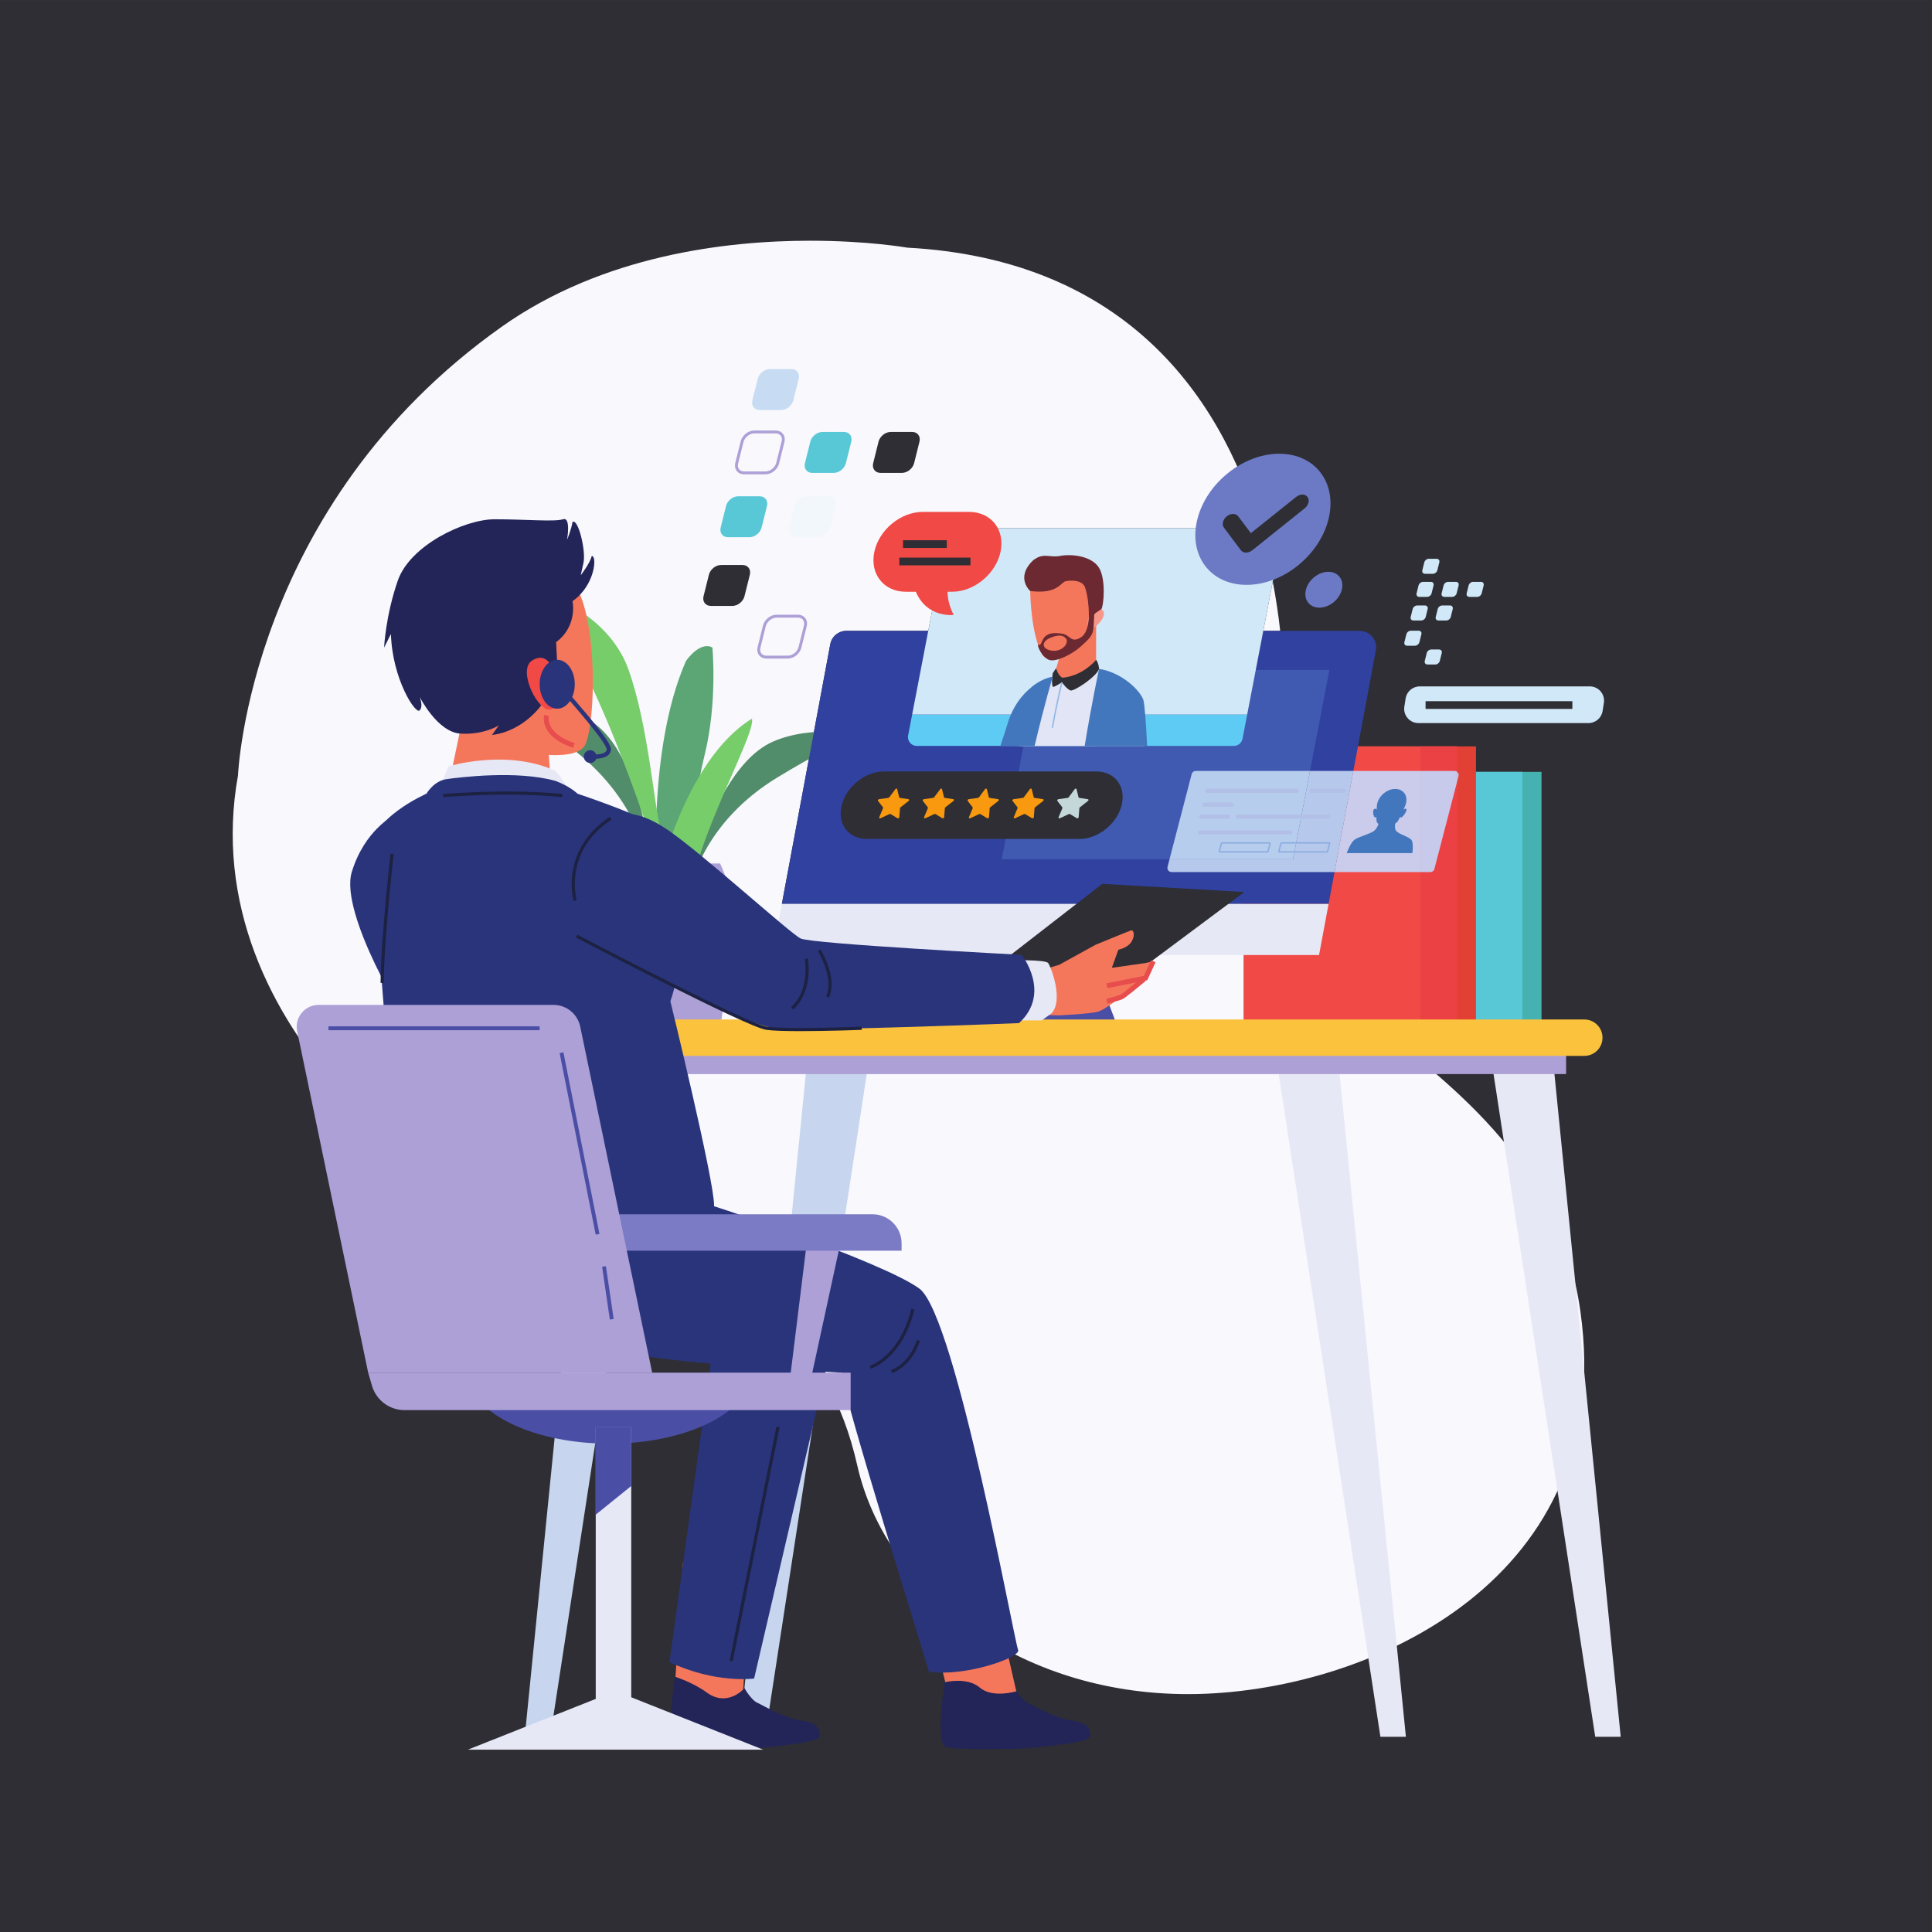 <?xml version="1.0" encoding="UTF-8" standalone="no"?>
<svg
   xmlns:dc="http://purl.org/dc/elements/1.1/"
   xmlns:cc="http://creativecommons.org/ns#"
   xmlns:rdf="http://www.w3.org/1999/02/22-rdf-syntax-ns#"
   xmlns:svg="http://www.w3.org/2000/svg"
   xmlns="http://www.w3.org/2000/svg"
   viewBox="0 0 666.667 666.667"
   height="666.667"
   width="666.667"
   xml:space="preserve"
   id="svg2"
   version="1.1"><rect x="0" y="0" width="666.667" height="666.667" fill="#333333" stroke="none"/><defs
     id="defs6" /><g
     transform="matrix(1.333,0,0,-1.333,0,666.667)"
     id="g10"><g
       transform="scale(0.1)"
       id="g12"><path
         id="path14"
         style="fill:#2e2e34;fill-opacity:1;fill-rule:nonzero;stroke:none"
         d="M 0,0 H 5000 V 5000 H 0 Z" /><path
         id="path16"
         style="fill:#f8f8fd;fill-opacity:1;fill-rule:nonzero;stroke:none"
         d="m 3075.2,615.809 c -439.39,0 -782.21,264.98 -856.06,592.051 -75.32,333.52 -290.5,494.9 -667.05,559.45 -376.56,64.56 -1054.367,570.23 -936.024,1226.52 0,0 27.715,698.31 683.204,1161.95 261.05,184.64 580.54,222.34 797.84,222.34 149.89,0 251.13,-17.92 251.13,-17.92 544.87,-29.3 805.79,-361.69 913.06,-726.14 h -788.47 c -10.92,0 -20.3,-7.75 -22.36,-18.47 l -47.58,-247.4 h -211.92 c -20.42,0 -37.95,-14.57 -41.69,-34.65 l -125.25,-671.81 h 1195.88 v -308.94 h 336.72 c 214.58,-171.85 481.74,-371.39 534.54,-746.86 96.83,-688.559 -537.94,-979.051 -989.81,-989.809 -8.74,-0.211 -17.49,-0.312 -26.16,-0.312 m 238.78,2752.381 h -43.8 l 24.53,127.57 c 8.2,-42.68 14.56,-85.37 19.27,-127.57" /><path
         id="path18"
         style="fill:#5ca675;fill-opacity:1;fill-rule:nonzero;stroke:none"
         d="m 1701.01,2711.46 c 0,0 -27.26,347.6 74.97,579.34 40.9,54.52 68.16,34.07 68.16,34.07 0,0 13.63,-143.13 -20.45,-279.44 -34.08,-136.31 -54.52,-402.12 -54.52,-402.12 l -68.16,68.15" /><path
         id="path20"
         style="fill:#518c6b;fill-opacity:1;fill-rule:nonzero;stroke:none"
         d="m 1680.56,2738.73 c 0,0 -6.81,163.57 -177.21,306.7 -170.39,143.13 -204.47,143.13 -204.47,143.13 0,0 136.32,6.82 231.74,-54.52 95.42,-61.34 129.49,-231.74 136.31,-259 6.82,-27.26 47.71,-136.31 47.71,-136.31 h -34.08" /><path
         id="path22"
         style="fill:#518c6b;fill-opacity:1;fill-rule:nonzero;stroke:none"
         d="m 1791.1,2713.66 c 0,0 31.93,160.58 222.34,275.75 190.41,115.17 224.09,109.92 224.09,109.92 0,0 -133.64,27.73 -237.37,-18.18 -103.74,-45.9 -163.66,-209.01 -174.59,-234.9 -10.93,-25.89 -68.14,-127.34 -68.14,-127.34 l 33.67,-5.25" /><path
         id="path24"
         style="fill:#78cd6b;fill-opacity:1;fill-rule:nonzero;stroke:none"
         d="m 1714.64,2738.73 c 0,0 -177.21,586.14 -333.97,722.46 6.82,20.45 190.84,-40.9 245.37,-190.84 54.52,-149.94 68.15,-374.86 88.6,-436.2 20.45,-61.35 47.71,-115.87 47.71,-115.87" /><path
         id="path26"
         style="fill:#78cd6b;fill-opacity:1;fill-rule:nonzero;stroke:none"
         d="m 1701.01,2711.46 c 0,0 68.16,320.34 245.36,429.39 13.64,-40.89 -184.02,-374.86 -163.57,-524.81 20.44,-149.94 -81.79,95.42 -81.79,95.42" /><path
         id="path28"
         style="fill:#ada0d7;fill-opacity:1;fill-rule:nonzero;stroke:none"
         d="m 1603.7,2350.42 h 262.11 c 16.13,109.31 29.68,207.61 32.18,245.18 5.17,77.44 -20.93,143.08 -33.9,170.39 h -258.67 c -12.98,-27.31 -39.08,-92.95 -33.91,-170.39 2.51,-37.57 16.05,-135.87 32.19,-245.18" /><path
         id="path30"
         style="fill:#45b2b1;fill-opacity:1;fill-rule:nonzero;stroke:none"
         d="m 3509.74,2352.79 h 480.711 v 650.371 H 3509.74 Z" /><path
         id="path32"
         style="fill:#58c8d6;fill-opacity:1;fill-rule:nonzero;stroke:none"
         d="m 3460.26,2352.79 h 480.699 v 650.371 H 3460.26 Z" /><path
         id="path34"
         style="fill:#e24034;fill-opacity:1;fill-rule:nonzero;stroke:none"
         d="m 3340.08,2352.79 h 480.707 v 716.352 H 3340.08 Z" /><path
         id="path36"
         style="fill:#f14946;fill-opacity:1;fill-rule:nonzero;stroke:none"
         d="m 3219.91,2352.79 h 551.391 v 716.352 H 3219.91 Z" /><path
         id="path38"
         style="fill:#ec4144;fill-opacity:1;fill-rule:nonzero;stroke:none"
         d="m 3677.05,2352.79 h 94.25 v 716.352 h -94.25 z" /><path
         id="path40"
         style="fill:#2a347b;fill-opacity:1;fill-rule:nonzero;stroke:none"
         d="m 1019.03,2890.05 c 0,0 -75.405,-37.7 -108.393,-146.1 -32.992,-108.39 146.093,-400.58 146.093,-386.44 0,14.13 179.09,94.24 179.09,94.24 l -89.54,329.91 -127.25,108.39" /><path
         id="path42"
         style="fill:#4b4ea5;fill-opacity:1;fill-rule:nonzero;stroke:none"
         d="m 2902.49,2317.99 -99.56,263.14 H 2554 l 99.57,-263.14" /><path
         id="path44"
         style="fill:#e7e8f6;fill-opacity:1;fill-rule:nonzero;stroke:none"
         d="m 1999.27,2528.98 h 1415.28 l 24.75,132.75 H 2024.02" /><path
         id="path46"
         style="fill:#31419f;fill-opacity:1;fill-rule:nonzero;stroke:none"
         d="M 2149.28,3333.54 2024.03,2661.73 H 3439.3 L 3561.66,3318 c 4.86,26.08 -15.16,50.19 -41.7,50.19 H 2190.97 c -20.42,0 -37.95,-14.57 -41.69,-34.65" /><path
         id="path48"
         style="fill:#2e2e34;fill-opacity:1;fill-rule:nonzero;stroke:none"
         d="m 2846.42,2412.88 374.67,279.23 -367.6,21.21 -346.39,-268.63 339.32,-31.81" /><path
         id="path50"
         style="fill:#f5775b;fill-opacity:1;fill-rule:nonzero;stroke:none"
         d="m 2741.56,2503.6 94.26,51.84 c 0,0 91.01,37.7 93.66,37.7 2.66,0 10.6,-8.83 0.89,-27.39 -9.72,-18.56 -35.35,-22.97 -35.35,-22.97 l -16.79,-46.84 87.19,12.37 20.03,4.71 c 0,0 -14.14,-35.34 -20.03,-43.59 -5.89,-8.24 -38.88,-29.45 -38.88,-29.45 0,0 -62.45,-51.85 -84.83,-57.74 -22.39,-5.89 -100.15,-9.42 -100.15,-9.42 l -49.48,1.18 -45.95,-9.43 c 0,0 -23.56,43.6 -20.04,104.86 l 115.47,34.17" /><path
         id="path52"
         style="fill:#e7e8f6;fill-opacity:1;fill-rule:nonzero;stroke:none"
         d="M 3300.03,2286.81 3573.37,505.371 h 65.98 l -179.09,1790.869 -160.23,-9.43" /><path
         id="path54"
         style="fill:#e7e8f6;fill-opacity:1;fill-rule:nonzero;stroke:none"
         d="M 3856.14,2286.81 4129.48,505.371 h 65.98 l -179.09,1790.869 -160.23,-9.43" /><path
         id="path56"
         style="fill:#c7d5ee;fill-opacity:1;fill-rule:nonzero;stroke:none"
         d="M 2253.79,2286.81 1980.44,505.371 h -65.98 l 179.09,1790.869 160.24,-9.43" /><path
         id="path58"
         style="fill:#c7d5ee;fill-opacity:1;fill-rule:nonzero;stroke:none"
         d="M 1697.67,2286.81 1424.33,505.371 h -65.98 l 179.09,1790.869 160.23,-9.43" /><path
         id="path60"
         style="fill:#ada0d7;fill-opacity:1;fill-rule:nonzero;stroke:none"
         d="M 4054.08,2220.84 H 1593.99 v 84.82 h 2460.09 v -84.82" /><path
         id="path62"
         style="fill:#fbc23d;fill-opacity:1;fill-rule:nonzero;stroke:none"
         d="M 4101.21,2267.96 H 1669.4 c -26.03,0 -47.13,21.1 -47.13,47.12 0,26.04 21.1,47.13 47.13,47.13 h 2431.81 c 26.02,0 47.12,-21.09 47.12,-47.13 0,-26.02 -21.1,-47.12 -47.12,-47.12" /><path
         id="path64"
         style="fill:#232559;fill-opacity:1;fill-rule:nonzero;stroke:none"
         d="m 1750.86,684.449 c 0,0 15.45,37.852 80.08,31.11 64.63,-6.727 72.64,-18.707 81.61,-50.418 8.97,-31.711 32.86,-65.161 48.02,-71.84 15.16,-6.672 71.25,-41.031 116.02,-46.262 44.77,-5.238 51.03,-32.129 41.76,-44.949 -9.26,-12.82 -176.54,-30.879 -213.79,-27.758 0,0 -125.95,-3.684 -156.03,4.738 -30.09,8.43 0.46,192.922 2.33,205.379" /><path
         id="path66"
         style="fill:#f5775b;fill-opacity:1;fill-rule:nonzero;stroke:none"
         d="m 1767.98,955.832 -19.39,-295.41 c 0,0 46.05,-14.832 81.09,-40.512 51.79,-37.961 94.21,8 94.21,8 l 11.68,185.871 -167.59,142.051" /><path
         id="path68"
         style="fill:#2a347b;fill-opacity:1;fill-rule:nonzero;stroke:none"
         d="M 2143.03,1476.21 1952.16,656.18 c 0,0 -98.97,-14.141 -219.14,42.422 0,0 106.04,770.538 113.1,820.018 7.07,49.49 282.77,0 296.91,-42.41" /><path
         id="path70"
         style="fill:#f5775b;fill-opacity:1;fill-rule:nonzero;stroke:none"
         d="m 1369.32,3597.76 c 0,0 78.36,-14.6 129.86,-130 51.5,-115.41 39.11,-368.73 11.97,-400.24 -27.13,-31.51 -116.27,-26.08 -241.51,6.23 -132.34,34.15 -185.04,165.87 -214.09,253.14 -55.616,167.11 80.64,351.93 313.77,270.87" /><path
         id="path72"
         style="fill:#f5775b;fill-opacity:1;fill-rule:nonzero;stroke:none"
         d="m 1151.78,2922.35 45.07,215.88 c 0,0 116.01,42.37 195.19,-31.59 l 26.94,-32.87 9.17,-138.02 c 0,0 -121.6,-32.83 -276.37,-13.4" /><path
         id="path74"
         style="fill:#232559;fill-opacity:1;fill-rule:nonzero;stroke:none"
         d="m 1149.26,1594.67 c 0,0 252.56,-73.89 552.1,-63.7 299.56,10.21 339.19,95.14 348.54,176.12 9.34,80.97 -223.68,130.23 -325.04,156.85 -101.36,26.61 -447.91,126.27 -541.62,25.19 -93.72,-101.08 -115.52,-225.37 -33.98,-294.46" /><path
         id="path76"
         style="fill:#232559;fill-opacity:1;fill-rule:nonzero;stroke:none"
         d="m 2450.7,684.449 c 0,0 15.47,37.852 80.1,31.11 64.63,-6.727 72.62,-18.707 81.6,-50.418 8.96,-31.711 32.86,-65.161 48.02,-71.84 15.16,-6.672 71.25,-41.031 116.02,-46.262 44.77,-5.238 51.03,-32.129 41.77,-44.949 -9.27,-12.82 -176.55,-30.879 -213.8,-27.758 0,0 -125.95,-3.684 -156.03,4.738 -30.09,8.43 0.46,192.922 2.32,205.379" /><path
         id="path78"
         style="fill:#f5775b;fill-opacity:1;fill-rule:nonzero;stroke:none"
         d="m 2376.31,934.242 70.7,-287.492 c 0,0 56.55,14.148 89.54,-14.141 32.99,-28.269 94.26,-9.418 94.26,-9.418 l -51.84,226.207 -202.66,84.844" /><path
         id="path80"
         style="fill:#2a347b;fill-opacity:1;fill-rule:nonzero;stroke:none"
         d="m 1791.93,1895.65 c 14.14,0 494.84,-160.23 589.1,-230.93 94.25,-75.41 245.06,-915.47 254.49,-934.31 9.43,-18.851 -136.67,-70.699 -230.92,-56.558 -4.72,18.847 -226.22,726.958 -226.22,774.088 0,0 -377.03,18.84 -537.26,47.12 -160.23,28.28 -268.63,32.99 -334.61,207.36 -65.98,174.37 320.47,188.51 320.47,188.51 l 164.95,4.72" /><path
         id="path82"
         style="fill:#e7e8f6;fill-opacity:1;fill-rule:nonzero;stroke:none"
         d="m 2614.31,2515.38 c 0,0 91.91,2.36 98.97,-7.07 7.07,-9.42 40.06,-94.25 9.43,-129.6 -25.93,-18.85 -25.93,-18.85 -25.93,-18.85 h -80.11 l -2.36,155.52" /><path
         id="path84"
         style="fill:#e7e8f6;fill-opacity:1;fill-rule:nonzero;stroke:none"
         d="m 1135.67,2953.67 24.74,63.63 c 0,0 148.46,45.94 275.7,-10.61 31.82,-31.81 49.49,-81.29 49.49,-81.29 l -349.93,28.27" /><path
         id="path86"
         style="fill:#2a347b;fill-opacity:1;fill-rule:nonzero;stroke:none"
         d="m 1103.86,2946.6 c 0,0 18.85,32.99 51.84,37.71 32.99,4.71 183.8,23.56 282.77,-4.72 37.7,-14.13 56.55,-32.99 56.55,-32.99 0,0 141.39,-47.13 188.51,-75.4 47.13,-28.28 61.27,-245.07 70.7,-315.76 9.42,-70.69 -18.85,-146.1 -18.85,-146.1 0,0 113.1,-461.85 113.1,-527.83 0,-65.98 -37.7,-141.39 -169.66,-188.52 -131.96,-47.12 -490.13,-28.27 -612.66,47.13 -37.71,75.41 -94.258,970.84 -103.683,1055.67 -9.43,84.83 141.383,150.81 141.383,150.81" /><path
         id="path88"
         style="fill:#2a347b;fill-opacity:1;fill-rule:nonzero;stroke:none"
         d="m 1605.77,2890.05 c 0,0 35.35,21.21 120.18,-35.35 84.83,-56.55 318.11,-268.62 346.39,-282.76 28.28,-14.15 572.61,-42.42 572.61,-42.42 0,0 77.76,-98.97 -7.07,-176.73 0,0 -525.48,-21.21 -624.45,-14.14 -98.97,7.07 -428.86,197.94 -428.86,197.94 0,0 -134.32,197.94 21.2,353.46" /><path
         id="path90"
         style="fill:#1d2243;fill-opacity:1;fill-rule:nonzero;stroke:none"
         d="m 1490.56,2574.46 c 0.01,0 110.2,-57.85 226.84,-116.63 58.32,-29.39 118.25,-59.01 166.86,-81.76 24.31,-11.38 45.78,-21.04 62.85,-28.11 17.14,-7.07 29.55,-11.55 36.9,-12.64 17.66,-2.51 50.68,-3.3 87.23,-3.3 73.02,0 159.54,3.26 159.57,3.26 l -0.31,8.26 c -0.01,0 -5.4,-0.2 -14.64,-0.51 -27.72,-0.92 -90.03,-2.75 -144.62,-2.75 -36.35,-0.01 -69.44,0.83 -86.06,3.22 -5.51,0.75 -18.11,5.11 -34.91,12.09 -59.12,24.49 -173.21,81.08 -272.36,131.49 -49.59,25.22 -95.47,48.89 -128.95,66.26 -16.74,8.69 -30.38,15.8 -39.84,20.74 -9.46,4.93 -14.71,7.69 -14.72,7.7 l -3.84,-7.32" /><path
         id="path92"
         style="fill:#1d2243;fill-opacity:1;fill-rule:nonzero;stroke:none"
         d="m 2083.36,2518.62 c 0,0 0.11,-0.57 0.28,-1.77 0.53,-3.59 1.6,-12.39 1.6,-24.06 0.02,-27.29 -5.93,-69.84 -37.35,-98.94 l 5.62,-6.05 c 34.02,31.68 39.97,76.67 39.99,104.99 0,16.23 -1.98,27.13 -2.01,27.31 l -8.13,-1.48" /><path
         id="path94"
         style="fill:#1d2243;fill-opacity:1;fill-rule:nonzero;stroke:none"
         d="m 2116.99,2539.19 c 0,0 0.39,-0.63 1.14,-1.9 5.28,-8.83 26.5,-47.58 26.42,-84.74 0,-10.61 -1.69,-21.06 -5.83,-30.72 l 7.59,-3.26 c 4.67,10.91 6.51,22.5 6.51,33.98 -0.12,45.88 -28.73,90.73 -28.85,91.05 l -6.98,-4.41" /><path
         id="path96"
         style="fill:#1d2243;fill-opacity:1;fill-rule:nonzero;stroke:none"
         d="m 1492.78,2671.07 -0.18,0.68 c -0.87,3.35 -4.52,18.86 -4.52,40.88 0.09,44.13 14.35,113.92 94.81,166.86 l -4.54,6.91 c -83.14,-54.56 -98.62,-127.97 -98.53,-173.77 0,-26.21 4.94,-43.56 5.01,-43.83 l 7.95,2.27" /><path
         id="path98"
         style="fill:#1d2243;fill-opacity:1;fill-rule:nonzero;stroke:none"
         d="m 1010.94,2791.59 c 0,-0.08 -25.721,-227.66 -25.733,-334.66 h 8.262 c -0.004,52.95 6.414,136.49 12.841,206.66 3.21,35.1 6.42,66.87 8.83,89.87 2.41,22.99 4.01,37.17 4.01,37.21 l -8.21,0.92" /><path
         id="path100"
         style="fill:#1d2243;fill-opacity:1;fill-rule:nonzero;stroke:none"
         d="m 1147.62,2937.59 c 0.01,0 4.65,0.4 13.09,1.02 25.34,1.83 84.63,5.49 153.04,5.49 45.6,0 95.26,-1.63 141.57,-6.5 l 0.87,8.21 c -46.73,4.92 -96.64,6.55 -142.44,6.56 -91.6,-0.01 -166.78,-6.54 -166.85,-6.55 l 0.72,-8.23" /><path
         id="path102"
         style="fill:#1d2243;fill-opacity:1;fill-rule:nonzero;stroke:none"
         d="m 2253.94,1457.74 c 0.42,0.13 21.19,6.81 45.62,29.36 24.44,22.54 52.47,61 67.33,124.21 l -8.04,1.89 c -14.53,-61.67 -41.59,-98.5 -64.89,-120.03 -11.66,-10.76 -22.39,-17.68 -30.16,-21.89 -3.88,-2.11 -7.02,-3.55 -9.17,-4.44 -1.07,-0.45 -1.9,-0.77 -2.44,-0.96 l -0.6,-0.22 -0.15,-0.05 2.5,-7.87" /><path
         id="path104"
         style="fill:#1d2243;fill-opacity:1;fill-rule:nonzero;stroke:none"
         d="m 2308.99,1446.71 c 0.37,0.12 12.8,3.99 28.02,16.35 15.22,12.35 33.2,33.26 44.46,67.09 l -7.83,2.61 c -10.78,-32.28 -27.68,-51.77 -41.84,-63.29 -7.08,-5.75 -13.48,-9.49 -18.06,-11.79 -2.3,-1.14 -4.14,-1.92 -5.38,-2.41 l -1.4,-0.53 -0.4,-0.13 2.43,-7.9" /><path
         id="path106"
         style="fill:#1d2243;fill-opacity:1;fill-rule:nonzero;stroke:none"
         d="m 2009.92,1308.24 -121.19,-605.97 8.1,-1.622 121.2,605.972" /><path
         id="path108"
         style="fill:#232559;fill-opacity:1;fill-rule:nonzero;stroke:none"
         d="m 1482.06,3444.98 c 0,0 14.14,-63.62 -42.42,-106.03 l 3.54,-70.7 c 0,0 21.21,-63.62 7.07,-70.69 -14.14,-7.07 -17.67,3.54 -17.67,3.54 0,0 -45.95,74.22 -60.09,77.75 -14.14,3.54 31.81,-98.97 31.81,-98.97 0,0 -45.95,-70.68 -130.78,-81.29 l 17.67,24.74 c 0,0 -38.88,-24.74 -98.97,-21.2 -60.08,3.53 -106.03,95.43 -106.03,95.43 0,0 10.6,-24.74 0,-35.35 -10.61,-10.6 -70.7,81.3 -74.23,197.94 l -17.671,-35.34 c 0,0 3.531,81.29 35.351,173.19 31.8,91.9 173.19,159.06 250.95,159.06 77.76,0 155.52,-7.07 176.73,0 21.21,7.07 10.61,-53.02 10.61,-53.02 0,0 10.6,24.74 14.13,45.95 14.14,10.6 35.35,-74.23 28.28,-106.04 -7.07,-31.81 -7.07,-31.81 -7.07,-31.81 0,0 24.74,31.81 28.28,49.48 14.13,3.54 10.6,-74.22 -49.49,-116.64" /><path
         id="path110"
         style="fill:#f14946;fill-opacity:1;fill-rule:nonzero;stroke:none"
         d="m 1430.77,3268.88 c 0,0 -14.28,47.33 -53.47,22.45 -39.2,-24.89 16.48,-136.3 49.26,-126.7 32.78,9.61 12.84,86.26 4.21,104.25" /><path
         id="path112"
         style="fill:#e74d4d;fill-opacity:1;fill-rule:nonzero;stroke:none"
         d="m 2866.53,2443.12 103.34,20.67 21.39,46.56 -11.63,5.35 -18.67,-40.63 -96.95,-19.39 2.52,-12.56" /><path
         id="path114"
         style="fill:#e74d4d;fill-opacity:1;fill-rule:nonzero;stroke:none"
         d="m 2957.77,2471.99 c -0.01,-0.01 -3.15,-2.64 -8,-6.67 -7.28,-6.03 -18.36,-15.17 -28.25,-23.1 -4.95,-3.97 -9.6,-7.64 -13.29,-10.44 -1.84,-1.4 -3.45,-2.58 -4.7,-3.46 -1.21,-0.86 -2.21,-1.46 -2.25,-1.46 -1.02,-0.54 -4.31,-1.76 -8.14,-2.96 -5.8,-1.86 -13.21,-3.96 -19.13,-5.59 -5.92,-1.62 -10.34,-2.77 -10.35,-2.77 l 3.22,-12.39 c 0.02,0 8.01,2.07 16.93,4.6 4.46,1.27 9.15,2.64 13.23,3.95 4.13,1.33 7.47,2.47 9.97,3.7 1.68,0.87 3.2,1.95 5.41,3.54 7.49,5.45 20.77,16.17 32.32,25.64 11.53,9.45 21.24,17.58 21.25,17.59 l -8.22,9.82" /><path
         id="path116"
         style="fill:#e74d4d;fill-opacity:1;fill-rule:nonzero;stroke:none"
         d="m 1408.75,3151.01 c -0.13,-0.44 -1.13,-4.1 -1.13,-9.93 -0.03,-8.7 2.35,-22.41 13.27,-36.47 10.9,-14.08 30.02,-28.31 62.68,-39.19 l 4.05,12.15 c -30.96,10.33 -47.62,23.27 -56.61,34.88 -8.96,11.61 -10.56,22.1 -10.59,28.63 0,2.17 0.19,3.88 0.37,5 l 0.22,1.21 0.06,0.24 v 0.01 l -3.56,0.97 3.55,-1.01 0.01,0.04 -3.56,0.97 3.55,-1.01 -12.31,3.51" /><path
         id="path118"
         style="fill:#405ab1;fill-opacity:1;fill-rule:nonzero;stroke:none"
         d="M 3347.15,2776.94 H 2593.1 l 94.26,490.13 h 754.05 l -94.26,-490.13" /><path
         id="path120"
         style="fill:#5ecbf5;fill-opacity:1;fill-rule:nonzero;stroke:none"
         d="m 2350.81,3097.4 c -2.7,-14.04 8.07,-27.08 22.37,-27.08 h 820.91 c 10.92,0 20.3,7.75 22.36,18.48 l 12.08,62.82 h -867.29 l -10.43,-54.22" /><path
         id="path122"
         style="fill:#d1e8f8;fill-opacity:1;fill-rule:nonzero;stroke:none"
         d="m 3293.74,3634.06 h -820.91 c -10.92,0 -20.3,-7.75 -22.36,-18.47 l -89.23,-463.97 h 867.29 l 87.57,455.36 c 2.7,14.05 -8.06,27.08 -22.36,27.08" /><path
         id="path124"
         style="fill:#4377bd;fill-opacity:1;fill-rule:nonzero;stroke:none"
         d="m 2732.5,3069.97 c 10.8,29.81 17.48,51.12 17.48,51.12 0,0 24.75,129.42 -85.53,96.22 0,0 -38.26,-28.69 -56.27,-89.47 -5.6,-18.86 -12.27,-39.03 -18.81,-57.87 h 143.13" /><path
         id="path126"
         style="fill:#e1e5f5;fill-opacity:1;fill-rule:nonzero;stroke:none"
         d="m 2960.92,3069.97 c -2.02,63.81 -5.98,114.98 -12.88,128.77 -20.25,37.14 -102.97,70.9 -102.97,70.9 l -113.1,-16.88 c 0,0 -47.27,-13.51 -62.46,-47.27 -5.1,-11.34 -17.45,-66.54 -30.64,-135.52 h 322.05" /><path
         id="path128"
         style="fill:#f5775b;fill-opacity:1;fill-rule:nonzero;stroke:none"
         d="m 2751.29,3346.22 c 0,0 -6.84,-50.59 -21.89,-87.5 0,0 -4.1,-28.72 56.07,-16.41 60.15,12.31 51.95,42.38 51.95,42.38 v 118.96 l -86.13,-57.43" /><path
         id="path130"
         style="fill:#f5775b;fill-opacity:1;fill-rule:nonzero;stroke:none"
         d="m 2666.82,3471.31 c 0,0 0.68,-113.12 33.14,-167.61 22.16,-22.91 97.7,13.08 129.5,61.71 31.8,48.63 31.17,121.79 6.01,162.52 -25.15,40.73 -108.01,28.48 -132.29,14.42 -24.28,-14.07 -37.73,-52.96 -36.36,-71.04" /><path
         id="path132"
         style="fill:#f7978a;fill-opacity:1;fill-rule:nonzero;stroke:none"
         d="m 2819.46,3407.41 c 0,0 21.34,32.87 35.61,13.3 14.26,-19.58 -35.15,-59.6 -38.93,-44.38 -3.78,15.24 3.32,31.08 3.32,31.08" /><path
         id="path134"
         style="fill:#6c2931;fill-opacity:1;fill-rule:nonzero;stroke:none"
         d="m 2666.82,3471.31 c 0,0 -39.68,34.89 8.18,80.01 17.34,13 29.18,11.72 42.85,10.43 7.88,-0.75 16.38,-1.49 26.88,0.51 28.71,5.47 80.67,0 99.81,-30.09 19.14,-30.07 12.3,-99.8 6.83,-106.64 -5.46,-6.84 -21.87,-10.94 -21.87,-23.25 0,-12.3 -2.74,-21.87 -6.84,-21.87 -4.1,0 -4.1,20.51 -4.1,35.54 0,15.05 -2.73,43.76 -9.57,64.27 -6.84,20.51 -38.28,19.14 -50.59,16.41 -12.3,-2.74 -20.45,-34.24 -91.58,-25.32" /><path
         id="path136"
         style="fill:#9e6771;fill-opacity:1;fill-rule:nonzero;stroke:none"
         d="m 2815.82,3437.33 c 0,0 0.01,0 0.04,0.02 l -0.04,-0.02 m 0.04,0.02 1.42,0.71 c 0,-0.02 0,-0.04 0,-0.05 -0.77,-0.34 -1.28,-0.59 -1.42,-0.66" /><path
         id="path138"
         style="fill:#58405b;fill-opacity:1;fill-rule:nonzero;stroke:none"
         d="m 2817.28,3438.01 c 0,0.01 0,0.03 0,0.05 l 0.78,0.39 0.01,-0.11 c -0.28,-0.12 -0.55,-0.23 -0.79,-0.33" /><path
         id="path140"
         style="fill:#6c2931;fill-opacity:1;fill-rule:nonzero;stroke:none"
         d="m 2719.59,3317.47 c -25.88,5.63 -22.5,25.89 3.94,34.32 0,0 28.14,12.95 37.7,-6.75 3.94,-12.94 -15.75,-33.2 -41.64,-27.57 z m 98.48,120.87 c 0.26,-2.23 7.41,-67.73 -18.58,-85.98 -27,-18.01 -28.14,5.06 -49.51,8.44 -21.39,3.37 -38.83,2.25 -48.39,-11.82 -8.45,-14.07 -6.76,-20.26 -14.64,-16.32 -1.68,-4.5 10.14,-32.07 28.14,-39.39 18,-7.31 60.77,15.19 79.9,32.08 19.14,16.88 30.95,27.57 34.32,42.2 3.38,14.63 1.69,42.76 5.64,62.46 2.24,14.87 -11.36,10.62 -16.88,8.33" /><path
         id="path142"
         style="fill:#2e2e34;fill-opacity:1;fill-rule:nonzero;stroke:none"
         d="m 2837.48,3293.27 c 0,0 -32.92,-41.35 -86.94,-46.42 -10.97,4.22 -16.88,24.48 -16.88,24.48 l -8.44,-12.66 c 0,0 -4.22,-25.32 0,-35.45 5.06,-0.85 23.63,11.82 23.63,11.82 0,0 12.66,-17.73 21.95,-21.1 9.28,-3.38 68.37,36.29 74.27,55.7 0,0 -0.42,13.93 -7.59,23.63" /><path
         id="path144"
         style="fill:#4377bd;fill-opacity:1;fill-rule:nonzero;stroke:none"
         d="m 2969.54,3069.97 c -2.93,62.89 -6.7,110.97 -10.25,120.9 -13.49,31.5 -64.14,72.02 -114.22,78.77 0,0 -18.8,-86.83 -37.32,-199.67 h 161.79" /><path
         id="path146"
         style="fill:#4377bd;fill-opacity:1;fill-rule:nonzero;stroke:none"
         d="m 2678.21,3069.97 c 26.53,112.58 47.01,179.41 47.01,179.41 -15.19,-1.68 -42.21,-13.5 -60.77,-32.07 -10.09,-20.16 -25.74,-78.06 -41.91,-147.34 h 55.67" /><path
         id="path148"
         style="fill:#4377bd;fill-opacity:1;fill-rule:nonzero;stroke:none"
         d="m 2959.42,3069.97 c 1.84,60.22 -1.53,115.9 -11.38,128.77 -32.07,27.01 -65.83,25.32 -82.71,-5.06 -9.23,-16.61 -21.48,-74.56 -30.69,-123.71 h 124.78" /><path
         id="path150"
         style="fill:#91b9e6;fill-opacity:1;fill-rule:nonzero;stroke:none"
         d="m 2747.11,3235.46 c -9.58,-39.04 -17.53,-78.5 -24.7,-118.02 l 3.53,-0.64 c 7.17,39.47 15.1,78.86 24.66,117.81 l -3.49,0.85" /><path
         id="path152"
         style="fill:#6c7ac5;fill-opacity:1;fill-rule:nonzero;stroke:none"
         d="m 3438.94,3656.96 c -23.37,-93.73 -118.3,-169.71 -212.03,-169.71 -93.73,0 -150.77,75.98 -127.4,169.71 23.37,93.74 118.3,169.72 212.03,169.72 93.73,0 150.77,-75.98 127.4,-169.72" /><path
         id="path154"
         style="fill:#6c7ac5;fill-opacity:1;fill-rule:nonzero;stroke:none"
         d="m 3473.42,3474.65 c -6.39,-25.66 -32.37,-46.45 -58.02,-46.45 -25.66,0 -41.26,20.79 -34.87,46.45 6.4,25.64 32.38,46.44 58.03,46.44 25.66,0 41.26,-20.8 34.86,-46.44" /><path
         id="path156"
         style="fill:#2e2e34;fill-opacity:1;fill-rule:nonzero;stroke:none"
         d="m 3225.47,3570.71 c -5.35,0 -10.17,2.04 -13.24,6.12 l -43.85,58.42 c -6.12,8.15 -2.83,21.36 7.36,29.51 10.17,8.15 23.38,8.15 29.5,0 l 32.78,-43.67 117.13,93.75 c 10.19,8.15 23.39,8.15 29.51,0 6.12,-8.15 2.83,-21.36 -7.36,-29.51 l -135.56,-108.5 c -5.08,-4.08 -10.93,-6.12 -16.27,-6.12" /><path
         id="path158"
         style="fill:#c7dbf3;fill-opacity:1;fill-rule:nonzero;stroke:none"
         d="m 2022.15,3939.87 h -55.5 c -13.94,0 -22.42,11.29 -18.94,25.23 l 13.83,55.51 c 3.48,13.93 17.59,25.23 31.53,25.23 h 55.51 c 13.93,0 22.41,-11.3 18.94,-25.23 l -13.84,-55.51 c -3.48,-13.94 -17.59,-25.23 -31.53,-25.23" /><path
         id="path160"
         style="fill:#ada0d7;fill-opacity:1;fill-rule:nonzero;stroke:none"
         d="m 1981.58,3777.12 v 3.75 h -55.51 c -5.06,0.01 -8.95,1.7 -11.66,4.36 -2.7,2.67 -4.3,6.4 -4.31,10.99 0,1.64 0.21,3.39 0.67,5.22 l 13.84,55.52 c 1.49,6.03 5.41,11.72 10.54,15.82 5.13,4.11 11.4,6.58 17.34,6.56 H 2008 c 5.06,-0.01 8.95,-1.69 11.66,-4.35 2.7,-2.68 4.3,-6.41 4.31,-11 0,-1.64 -0.21,-3.39 -0.67,-5.22 l -13.84,-55.51 c -1.49,-6.04 -5.41,-11.72 -10.54,-15.82 -5.13,-4.11 -11.4,-6.58 -17.34,-6.57 v -3.75 -3.75 c 7.99,0.01 15.74,3.19 22.03,8.21 6.27,5.03 11.15,11.96 13.13,19.86 l 13.84,55.52 c 0.6,2.39 0.89,4.75 0.89,7.03 0.01,6.38 -2.34,12.2 -6.54,16.34 -4.2,4.14 -10.17,6.53 -16.93,6.51 h -55.51 c -7.99,-0.01 -15.74,-3.19 -22.03,-8.21 -6.27,-5.03 -11.15,-11.96 -13.13,-19.86 l -13.84,-55.51 c -0.6,-2.4 -0.89,-4.75 -0.89,-7.04 -0.01,-6.38 2.34,-12.2 6.54,-16.33 4.2,-4.15 10.17,-6.53 16.93,-6.52 h 55.51 v 3.75" /><path
         id="path162"
         style="fill:#58c8d6;fill-opacity:1;fill-rule:nonzero;stroke:none"
         d="m 2158.2,3777.12 h -55.51 c -13.93,0 -22.42,11.29 -18.94,25.23 l 13.84,55.51 c 3.48,13.94 17.59,25.23 31.52,25.23 h 55.52 c 13.93,0 22.41,-11.29 18.94,-25.23 l -13.85,-55.51 c -3.47,-13.94 -17.58,-25.23 -31.52,-25.23" /><path
         id="path164"
         style="fill:#2e2e34;fill-opacity:1;fill-rule:nonzero;stroke:none"
         d="m 2334.82,3777.12 h -55.51 c -13.93,0 -22.41,11.29 -18.94,25.23 l 13.85,55.51 c 3.47,13.94 17.58,25.23 31.51,25.23 h 55.52 c 13.93,0 22.41,-11.29 18.94,-25.23 l -13.85,-55.51 c -3.47,-13.94 -17.58,-25.23 -31.52,-25.23" /><path
         id="path166"
         style="fill:#58c8d6;fill-opacity:1;fill-rule:nonzero;stroke:none"
         d="m 1940.06,3610.59 h -55.51 c -13.94,0 -22.41,11.3 -18.94,25.23 l 13.84,55.51 c 3.47,13.94 17.59,25.23 31.52,25.23 h 55.51 c 13.94,0 22.42,-11.29 18.94,-25.23 l -13.84,-55.51 c -3.47,-13.93 -17.58,-25.23 -31.52,-25.23" /><path
         id="path168"
         style="fill:#2e2e34;fill-opacity:1;fill-rule:nonzero;stroke:none"
         d="m 1895.71,3432.71 h -55.51 c -13.94,0 -22.42,11.29 -18.94,25.23 l 13.84,55.51 c 3.47,13.93 17.58,25.23 31.52,25.23 h 55.51 c 13.93,0 22.41,-11.3 18.94,-25.23 l -13.84,-55.51 c -3.47,-13.94 -17.59,-25.23 -31.52,-25.23" /><path
         id="path170"
         style="fill:#f2f7fc;fill-opacity:1;fill-rule:nonzero;stroke:none"
         d="m 2116.68,3610.59 h -55.51 c -13.94,0 -22.41,11.3 -18.94,25.23 l 13.84,55.51 c 3.47,13.94 17.59,25.23 31.52,25.23 h 55.51 c 13.94,0 22.42,-11.29 18.94,-25.23 l -13.84,-55.51 c -3.47,-13.93 -17.58,-25.23 -31.52,-25.23" /><path
         id="path172"
         style="fill:#ada0d7;fill-opacity:1;fill-rule:nonzero;stroke:none"
         d="m 2039.3,3300.24 v 3.75 h -55.51 c -5.06,0.01 -8.95,1.7 -11.66,4.36 -2.7,2.67 -4.3,6.4 -4.31,11 0,1.64 0.21,3.38 0.67,5.21 l 13.84,55.52 c 1.49,6.03 5.41,11.71 10.54,15.81 5.13,4.12 11.4,6.59 17.35,6.57 h 55.5 c 5.06,-0.01 8.95,-1.69 11.66,-4.35 2.7,-2.68 4.3,-6.41 4.31,-11 0,-1.64 -0.21,-3.39 -0.66,-5.22 l -13.85,-55.51 c -1.49,-6.04 -5.4,-11.72 -10.54,-15.82 -5.12,-4.11 -11.39,-6.58 -17.34,-6.57 v -3.75 -3.75 c 7.99,0.01 15.75,3.19 22.03,8.21 6.27,5.03 11.15,11.97 13.13,19.86 l 13.84,55.52 c 0.6,2.39 0.89,4.75 0.89,7.03 0.02,6.38 -2.33,12.2 -6.54,16.34 -4.19,4.14 -10.16,6.53 -16.93,6.51 h -55.5 c -8,-0.01 -15.75,-3.19 -22.03,-8.21 -6.28,-5.03 -11.16,-11.96 -13.14,-19.86 l -13.84,-55.51 c -0.6,-2.39 -0.89,-4.75 -0.89,-7.03 -0.01,-6.38 2.34,-12.21 6.54,-16.34 4.2,-4.15 10.16,-6.53 16.93,-6.52 h 55.51 v 3.75" /><path
         id="path174"
         style="fill:#d1e8f8;fill-opacity:1;fill-rule:nonzero;stroke:none"
         d="m 3709.23,3515.88 h -20.37 c -5.11,0 -8.23,4.14 -6.95,9.26 l 5.08,20.37 c 1.28,5.12 6.45,9.27 11.57,9.27 h 20.38 c 5.11,0 8.22,-4.15 6.95,-9.27 l -5.08,-20.37 c -1.27,-5.12 -6.46,-9.26 -11.58,-9.26" /><path
         id="path176"
         style="fill:#d1e8f8;fill-opacity:1;fill-rule:nonzero;stroke:none"
         d="m 3694.34,3456.13 h -20.38 c -5.11,0 -8.22,4.15 -6.95,9.26 l 5.09,20.38 c 1.27,5.12 6.45,9.27 11.57,9.27 h 20.37 c 5.12,0 8.23,-4.15 6.95,-9.27 l -5.08,-20.38 c -1.27,-5.11 -6.45,-9.26 -11.57,-9.26" /><path
         id="path178"
         style="fill:#d1e8f8;fill-opacity:1;fill-rule:nonzero;stroke:none"
         d="m 3759.19,3456.13 h -20.39 c -5.11,0 -8.23,4.15 -6.95,9.26 l 5.08,20.38 c 1.28,5.12 6.46,9.27 11.57,9.27 h 20.38 c 5.12,0 8.23,-4.15 6.96,-9.27 l -5.08,-20.38 c -1.28,-5.11 -6.47,-9.26 -11.57,-9.26" /><path
         id="path180"
         style="fill:#d1e8f8;fill-opacity:1;fill-rule:nonzero;stroke:none"
         d="m 3824.02,3456.13 h -20.38 c -5.12,0 -8.22,4.15 -6.95,9.26 l 5.08,20.38 c 1.27,5.12 6.46,9.27 11.58,9.27 h 20.37 c 5.11,0 8.23,-4.15 6.95,-9.27 l -5.08,-20.38 c -1.28,-5.11 -6.45,-9.26 -11.57,-9.26" /><path
         id="path182"
         style="fill:#d1e8f8;fill-opacity:1;fill-rule:nonzero;stroke:none"
         d="m 3679.1,3395 h -20.37 c -5.12,0 -8.24,4.15 -6.96,9.26 l 5.08,20.38 c 1.27,5.11 6.46,9.26 11.57,9.26 h 20.38 c 5.11,0 8.23,-4.15 6.95,-9.26 l -5.08,-20.38 c -1.27,-5.11 -6.45,-9.26 -11.57,-9.26" /><path
         id="path184"
         style="fill:#d1e8f8;fill-opacity:1;fill-rule:nonzero;stroke:none"
         d="m 3662.82,3329.69 h -20.38 c -5.12,0 -8.22,4.15 -6.96,9.27 l 5.09,20.38 c 1.27,5.11 6.46,9.26 11.57,9.26 h 20.38 c 5.11,0 8.23,-4.15 6.95,-9.26 l -5.08,-20.38 c -1.28,-5.12 -6.45,-9.27 -11.57,-9.27" /><path
         id="path186"
         style="fill:#d1e8f8;fill-opacity:1;fill-rule:nonzero;stroke:none"
         d="m 3743.94,3395 h -20.38 c -5.12,0 -8.23,4.15 -6.95,9.26 l 5.08,20.38 c 1.28,5.11 6.45,9.26 11.57,9.26 h 20.38 c 5.12,0 8.23,-4.15 6.95,-9.26 l -5.08,-20.38 c -1.28,-5.11 -6.45,-9.26 -11.57,-9.26" /><path
         id="path188"
         style="fill:#d1e8f8;fill-opacity:1;fill-rule:nonzero;stroke:none"
         d="m 3715.53,3281.07 h -20.38 c -5.11,0 -8.22,4.15 -6.95,9.26 l 5.09,20.38 c 1.27,5.11 6.45,9.26 11.56,9.26 h 20.38 c 5.12,0 8.23,-4.15 6.95,-9.26 l -5.07,-20.38 c -1.28,-5.11 -6.46,-9.26 -11.58,-9.26" /><path
         id="path190"
         style="fill:#c6c9ea;fill-opacity:1;fill-rule:nonzero;stroke:none"
         d="m 3771.3,2975.35 v 28.38 c 3.6,-2.45 5.57,-6.99 4.37,-11.61 l -4.37,-16.77" /><path
         id="path192"
         style="fill:#cbcceb;fill-opacity:1;fill-rule:nonzero;stroke:none"
         d="M 3677.05,2743.76 H 3454.6 l 48.81,261.82 h 173.64 v -261.82" /><path
         id="path194"
         style="fill:#c7caeb;fill-opacity:1;fill-rule:nonzero;stroke:none"
         d="m 3702.71,2743.76 h -25.66 v 261.82 h 88.2 c 2.27,0 4.35,-0.69 6.05,-1.85 v -28.38 l -58.18,-223.54 c -1.23,-4.74 -5.52,-8.05 -10.41,-8.05" /><path
         id="path196"
         style="fill:#b6c8eb;fill-opacity:1;fill-rule:nonzero;stroke:none"
         d="m 3454.6,2743.76 h -421.87 c -7.04,0 -12.19,6.66 -10.41,13.47 l 5.13,19.71 h 319.7 l 43.97,228.64 h 112.29 l -48.81,-261.82" /><path
         id="path198"
         style="fill:#b7cded;fill-opacity:1;fill-rule:nonzero;stroke:none"
         d="m 3347.15,2776.94 h -319.7 l 57.41,220.6 c 1.23,4.74 5.52,8.04 10.41,8.04 h 295.85 l -43.97,-228.64" /><path
         id="path200"
         style="fill:#b2bfe7;fill-opacity:1;fill-rule:nonzero;stroke:none"
         d="m 3124.62,2948.8 h 233.13 c 2.97,0 5.38,2.41 5.38,5.38 0,2.97 -2.41,5.38 -5.38,5.38 h -233.13 c -2.98,0 -5.38,-2.41 -5.38,-5.38 0,-2.97 2.4,-5.38 5.38,-5.38" /><path
         id="path202"
         style="fill:#b2bfe7;fill-opacity:1;fill-rule:nonzero;stroke:none"
         d="m 3106.69,2841.2 h 233.12 c 2.97,0 5.38,2.41 5.38,5.38 0,2.97 -2.41,5.38 -5.38,5.38 h -233.12 c -2.98,0 -5.38,-2.41 -5.38,-5.38 0,-2.97 2.4,-5.38 5.38,-5.38" /><path
         id="path204"
         style="fill:#b2bfe7;fill-opacity:1;fill-rule:nonzero;stroke:none"
         d="m 3204.71,2881.85 h 233.14 c 2.97,0 5.38,2.41 5.38,5.38 0,2.97 -2.41,5.38 -5.38,5.38 h -233.14 c -2.97,0 -5.38,-2.41 -5.38,-5.38 0,-2.97 2.41,-5.38 5.38,-5.38" /><path
         id="path206"
         style="fill:#b2bfe7;fill-opacity:1;fill-rule:nonzero;stroke:none"
         d="m 3118.64,2912.93 h 69.94 c 2.97,0 5.38,2.41 5.38,5.38 0,2.97 -2.41,5.38 -5.38,5.38 h -69.94 c -2.97,0 -5.38,-2.41 -5.38,-5.38 0,-2.97 2.41,-5.38 5.38,-5.38" /><path
         id="path208"
         style="fill:#b2bfe7;fill-opacity:1;fill-rule:nonzero;stroke:none"
         d="m 3109.08,2881.85 h 69.93 c 2.97,0 5.38,2.41 5.38,5.38 0,2.97 -2.41,5.38 -5.38,5.38 h -69.93 c -2.97,0 -5.38,-2.41 -5.38,-5.38 0,-2.97 2.41,-5.38 5.38,-5.38" /><path
         id="path210"
         style="fill:#b2bfe7;fill-opacity:1;fill-rule:nonzero;stroke:none"
         d="m 3394.81,2948.8 h 83.09 c 2.97,0 5.38,2.41 5.38,5.38 0,2.97 -2.41,5.38 -5.38,5.38 h -83.09 c -2.97,0 -5.38,-2.41 -5.38,-5.38 0,-2.97 2.41,-5.38 5.38,-5.38" /><path
         id="path212"
         style="fill:#8cade0;fill-opacity:1;fill-rule:nonzero;stroke:none"
         d="m 3435.52,2796.1 v 1.79 h -123.19 l -0.39,0.51 -1.42,-1.1 1.74,-0.45 5.39,20.74 0.45,0.34 -1.1,1.42 v -1.8 h 123.19 l 0.39,-0.5 1.42,1.1 -1.74,0.45 -5.39,-20.74 -0.44,-0.34 1.09,-1.42 v 1.79 -1.79 l 1.1,-1.42 0.92,0.71 0.49,0.38 5.93,22.78 -1.47,1.9 -0.54,0.69 h -125.56 l -1.42,-1.09 -0.48,-0.38 -5.92,-22.78 1.46,-1.89 0.54,-0.69 h 125.56 l 0.49,0.37 -1.1,1.42" /><path
         id="path214"
         style="fill:#8cade0;fill-opacity:1;fill-rule:nonzero;stroke:none"
         d="m 3281.3,2796.1 v 1.79 h -123.2 l -0.39,0.51 -1.41,-1.1 1.73,-0.46 5.4,20.75 0.45,0.34 -1.1,1.42 v -1.8 h 123.19 l 0.39,-0.5 1.42,1.1 -1.74,0.45 -5.4,-20.74 -0.44,-0.34 1.1,-1.42 v 1.79 -1.79 l 1.09,-1.42 0.93,0.71 0.48,0.38 5.94,22.78 -1.47,1.9 -0.54,0.69 h -125.56 l -1.42,-1.09 -0.48,-0.38 -5.93,-22.77 1.47,-1.9 0.53,-0.69 h 125.56 l 0.49,0.37 -1.09,1.42" /><path
         id="path216"
         style="fill:#4377bd;fill-opacity:1;fill-rule:nonzero;stroke:none"
         d="m 3653.6,2827.03 c -6.36,8.47 -32.17,14.64 -39.3,23.11 -3.64,4.32 -3.64,12.37 -2.77,19.2 2.54,1.62 4.65,3.24 5.91,4.75 2.14,3.13 4.56,7.51 6.97,12.3 0.73,-0.71 1.71,-1.27 2.97,-1.23 3.39,0.1 16.29,17.65 12.96,21.72 -1.9,2.33 -4.97,0.31 -7.26,-1.84 3.42,7.81 5.82,13.8 5.82,13.8 h -0.13 c 0.33,0.99 0.62,1.98 0.87,2.99 5.12,20.52 -7.37,37.16 -27.89,37.16 -20.52,0 -41.3,-16.64 -46.42,-37.16 -0.26,-1.01 -0.45,-2 -0.62,-2.99 h -0.12 c 0,0 -0.59,-5.99 -1.08,-13.8 -1.2,2.15 -3.27,4.17 -6.33,1.84 -5.36,-4.07 -1.21,-21.62 2.12,-21.72 1.25,-0.04 2.5,0.52 3.59,1.23 0.03,-4.79 0.26,-9.17 0.85,-12.3 0.61,-1.84 2.41,-3.86 4.74,-5.83 -2.55,-6.58 -6.43,-14.02 -11.93,-18.12 -11.36,-8.47 -40.23,-14.64 -50.81,-23.11 -9.52,-7.61 -18.02,-29.87 -19.63,-34.26 h 170.02 c 0.59,4.39 3.18,26.65 -2.53,34.26" /><path
         id="path218"
         style="fill:#2e2e34;fill-opacity:1;fill-rule:nonzero;stroke:none"
         d="m 2794.27,2829.46 h -549.75 c -48.26,0 -77.63,39.13 -65.6,87.39 12.03,48.26 60.91,87.39 109.18,87.39 h 549.75 c 48.27,0 77.63,-39.13 65.6,-87.39 -12.03,-48.26 -60.91,-87.39 -109.18,-87.39" /><path
         id="path220"
         style="fill:#f8990f;fill-opacity:1;fill-rule:nonzero;stroke:none"
         d="m 2302.83,2894.04 -23.57,-10.96 c -2.22,-1.04 -4.1,0.63 -3.18,2.82 l 9.77,23.2 -0.18,2.37 -12.76,16.44 c -1.2,1.54 0.34,4.24 2.61,4.55 l 24.15,3.39 2.38,1.47 15.69,21.11 c 1.47,1.99 4.3,1.99 4.79,0 l 5.16,-21.11 1.65,-1.47 22.45,-3.39 c 2.11,-0.31 2.32,-3.01 0.35,-4.55 l -20.96,-16.44 -1.36,-2.37 -1.81,-23.2 c -0.17,-2.19 -2.88,-3.86 -4.58,-2.82 l -18.11,10.96 h -2.49" /><path
         id="path222"
         style="fill:#f8990f;fill-opacity:1;fill-rule:nonzero;stroke:none"
         d="m 2418.9,2894.04 -23.57,-10.96 c -2.22,-1.04 -4.1,0.63 -3.18,2.82 l 9.77,23.2 -0.18,2.37 -12.76,16.44 c -1.21,1.54 0.34,4.24 2.62,4.55 l 24.14,3.39 2.38,1.47 15.69,21.11 c 1.47,1.99 4.31,1.99 4.79,0 l 5.16,-21.11 1.65,-1.47 22.45,-3.39 c 2.12,-0.31 2.32,-3.01 0.34,-4.55 l -20.95,-16.44 -1.36,-2.37 -1.81,-23.2 c -0.17,-2.19 -2.88,-3.86 -4.58,-2.82 l -18.11,10.96 h -2.49" /><path
         id="path224"
         style="fill:#f8990f;fill-opacity:1;fill-rule:nonzero;stroke:none"
         d="m 2534.98,2894.04 -23.58,-10.96 c -2.22,-1.04 -4.09,0.63 -3.18,2.82 l 9.77,23.2 -0.18,2.37 -12.76,16.44 c -1.21,1.54 0.34,4.24 2.62,4.55 l 24.14,3.39 2.39,1.47 15.68,21.11 c 1.47,1.99 4.31,1.99 4.79,0 l 5.16,-21.11 1.65,-1.47 22.45,-3.39 c 2.12,-0.31 2.33,-3.01 0.35,-4.55 l -20.96,-16.44 -1.36,-2.37 -1.81,-23.2 c -0.16,-2.19 -2.88,-3.86 -4.58,-2.82 l -18.11,10.96 h -2.48" /><path
         id="path226"
         style="fill:#f8990f;fill-opacity:1;fill-rule:nonzero;stroke:none"
         d="m 2651.04,2894.04 -23.57,-10.96 c -2.22,-1.04 -4.09,0.63 -3.18,2.82 l 9.77,23.2 -0.18,2.37 -12.76,16.44 c -1.2,1.54 0.34,4.24 2.62,4.55 l 24.14,3.39 c 0.91,0.13 1.79,0.68 2.38,1.47 l 15.68,21.11 c 1.48,1.99 4.32,1.99 4.8,0 l 5.16,-21.11 1.65,-1.47 22.46,-3.39 c 2.11,-0.31 2.31,-3.01 0.34,-4.55 l -20.96,-16.44 -1.36,-2.37 -1.8,-23.2 c -0.18,-2.19 -2.88,-3.86 -4.58,-2.82 l -18.12,10.96 h -2.49" /><path
         id="path228"
         style="fill:#c4d8da;fill-opacity:1;fill-rule:nonzero;stroke:none"
         d="m 2767.12,2894.04 -23.58,-10.96 c -2.22,-1.04 -4.09,0.63 -3.17,2.82 l 9.76,23.2 -0.17,2.37 -12.77,16.44 c -1.2,1.54 0.35,4.24 2.62,4.55 l 24.14,3.39 c 0.91,0.13 1.8,0.68 2.38,1.47 l 15.69,21.11 c 1.47,1.99 4.3,1.99 4.79,0 l 5.16,-21.11 1.65,-1.47 22.46,-3.39 c 2.11,-0.31 2.32,-3.01 0.34,-4.55 l -20.96,-16.44 -1.36,-2.37 -1.81,-23.2 c -0.16,-2.19 -2.87,-3.86 -4.58,-2.82 l -18.1,10.96 h -2.49" /><path
         id="path230"
         style="fill:#2a347b;fill-opacity:1;fill-rule:nonzero;stroke:none"
         d="m 1487.89,3230 c 0,-34.99 -20.35,-63.35 -45.45,-63.35 -25.1,0 -45.45,28.36 -45.45,63.35 0,34.99 20.35,63.35 45.45,63.35 25.1,0 45.45,-28.36 45.45,-63.35" /><path
         id="path232"
         style="fill:#2a347b;fill-opacity:1;fill-rule:nonzero;stroke:none"
         d="m 1445.23,3220.8 c 0.01,-0.01 1.97,-2.18 5.43,-6.06 12.09,-13.56 42.38,-47.81 69.57,-81 13.59,-16.59 26.42,-32.93 35.76,-46.18 4.66,-6.62 8.46,-12.48 11,-17.09 1.26,-2.31 2.21,-4.3 2.8,-5.82 0.59,-1.51 0.75,-2.61 0.73,-2.67 -0.05,-3.01 -0.94,-4.74 -2.68,-6.57 -2.61,-2.7 -7.87,-4.84 -13.54,-5.93 -5.65,-1.13 -11.55,-1.38 -15.28,-1.38 -1.25,0 -2.26,0.03 -2.95,0.05 l -1,0.05 -0.73,-10.99 c 0.1,-0.01 1.87,-0.13 4.68,-0.13 5.61,0.02 15.25,0.41 24.21,3.37 4.48,1.5 8.87,3.66 12.4,7.17 3.54,3.46 5.96,8.56 5.91,14.36 -0.04,2.67 -0.8,4.96 -1.85,7.56 -3.99,9.51 -13.64,23.44 -26.15,39.94 -37.44,49.21 -100.08,118.64 -100.13,118.7 l -8.18,-7.38" /><path
         id="path234"
         style="fill:#2a347b;fill-opacity:1;fill-rule:nonzero;stroke:none"
         d="m 1544.35,3042.7 c 0,-9.13 -7.4,-16.53 -16.53,-16.53 -9.12,0 -16.52,7.4 -16.52,16.53 0,9.13 7.4,16.53 16.52,16.53 9.13,0 16.53,-7.4 16.53,-16.53" /><path
         id="path236"
         style="fill:#4b4ea5;fill-opacity:1;fill-rule:nonzero;stroke:none"
         d="m 1224.03,1398.44 c 45,-77.62 186.17,-134.31 353.47,-134.31 167.29,0 308.46,56.69 353.46,134.31 h -706.93" /><path
         id="path238"
         style="fill:#ada0d7;fill-opacity:1;fill-rule:nonzero;stroke:none"
         d="m 2178.38,1796.68 -84.83,-391.17 h -51.84 l 47.12,381.74 89.55,9.43" /><path
         id="path240"
         style="fill:#7b7ac5;fill-opacity:1;fill-rule:nonzero;stroke:none"
         d="m 2333.9,1763.69 h -759.38 v 94.26 h 683.98 c 41.64,0 75.4,-33.76 75.4,-75.4 v -18.86" /><path
         id="path242"
         style="fill:#ada0d7;fill-opacity:1;fill-rule:nonzero;stroke:none"
         d="m 953.047,1447.94 -183.781,883.91 c -7.301,35.12 19.504,68.07 55.371,68.07 H 1432.8 c 33.5,0 62.4,-23.51 69.22,-56.3 l 186.23,-895.68" /><path
         id="path244"
         style="fill:#ada0d7;fill-opacity:1;fill-rule:nonzero;stroke:none"
         d="M 2202.02,1350.97 H 1047.1 c -38.98,0 -73.276,25.73 -84.19,63.14 l -9.863,33.83 H 2202.02 v -96.97" /><path
         id="path246"
         style="fill:#e7e8f6;fill-opacity:1;fill-rule:nonzero;stroke:none"
         d="m 1634.05,486.52 h -91.9 v 820.03 h 91.9 V 486.52" /><path
         id="path248"
         style="fill:#4b4ea5;fill-opacity:1;fill-rule:nonzero;stroke:none"
         d="m 1634.05,1154.56 -91.9,-74.23 v 226.22 h 91.9 v -151.99" /><path
         id="path250"
         style="fill:#e7e8f6;fill-opacity:1;fill-rule:nonzero;stroke:none"
         d="m 1631.23,608.73 h -75.62 L 1211.1,471.961 h 764.63 l -344.5,136.769" /><path
         id="path252"
         style="fill:#4b4ea5;fill-opacity:1;fill-rule:nonzero;stroke:none"
         d="m 850.266,2334.45 h 546.664 v 10 H 850.266 Z" /><path
         id="path254"
         style="fill:#4b4ea5;fill-opacity:1;fill-rule:nonzero;stroke:none"
         d="m 1448.7,2275.15 93.33,-470 9.81,1.94 -93.34,470" /><path
         id="path256"
         style="fill:#4b4ea5;fill-opacity:1;fill-rule:nonzero;stroke:none"
         d="m 1558.65,1722.06 20,-136.66 9.9,1.44 -20,136.66" /><path
         id="path258"
         style="fill:#d1e8f8;fill-opacity:1;fill-rule:nonzero;stroke:none"
         d="m 4112.03,3129.45 h -440.19 c -22.7,0 -40.04,20.28 -36.49,42.71 l 3.33,21.1 c 2.83,17.96 18.31,31.19 36.49,31.19 h 440.19 c 22.7,0 40.04,-20.28 36.49,-42.71 l -3.33,-21.1 c -2.83,-17.96 -18.31,-31.19 -36.49,-31.19" /><path
         id="path260"
         style="fill:#2e2e34;fill-opacity:1;fill-rule:nonzero;stroke:none"
         d="m 3690.27,3166.12 h 380 v 20 h -380 z" /><path
         id="path262"
         style="fill:#f14946;fill-opacity:1;fill-rule:nonzero;stroke:none"
         d="m 2508.65,3676.12 h -120 c -57.07,0 -113.17,-46.27 -125.3,-103.33 -12.13,-57.08 24.3,-103.34 81.37,-103.34 h 26.05 c 29.11,-68.92 97.86,-60 97.86,-60 -12.99,25.91 -15.77,46.65 -15.68,60 h 11.77 c 57.07,0 113.17,46.26 125.3,103.34 12.13,57.06 -24.3,103.33 -81.37,103.33" /><path
         id="path264"
         style="fill:#2e2e34;fill-opacity:1;fill-rule:nonzero;stroke:none"
         d="m 2337.6,3582.79 h 113.328 v 20 H 2337.6 Z" /><path
         id="path266"
         style="fill:#2e2e34;fill-opacity:1;fill-rule:nonzero;stroke:none"
         d="m 2328.04,3537.79 h 184.16 v 20 h -184.16 z" /></g></g></svg>

